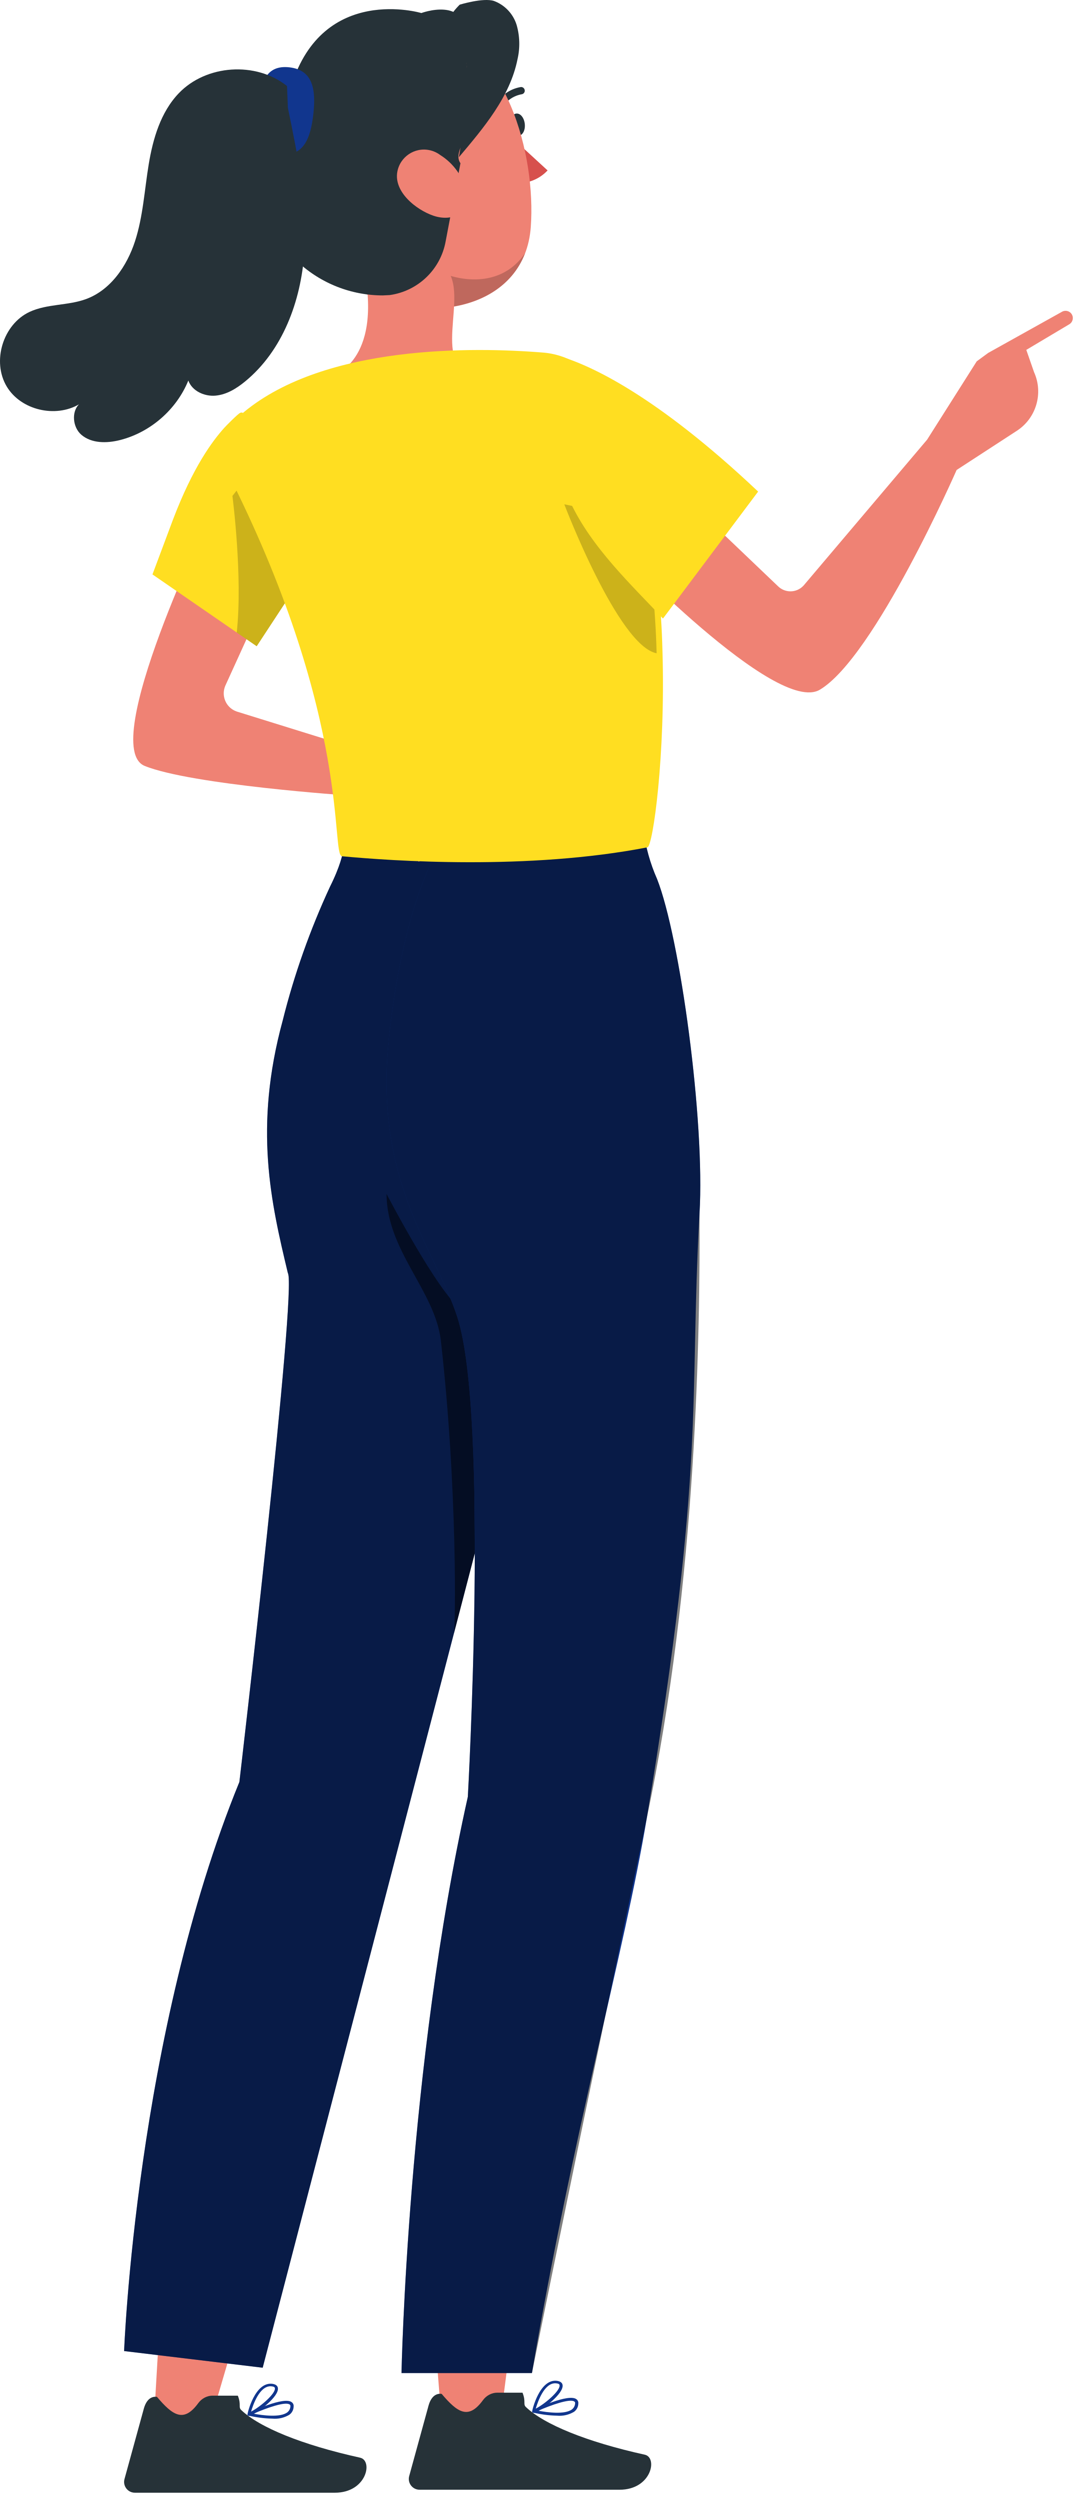 <svg width="194" height="450" viewBox="0 0 194 450" fill="none" xmlns="http://www.w3.org/2000/svg">
<g clip-path="url(#clip0_126_790)">
<path d="M94.188 404.231L89.867 437.787H79.701L77.09 404.854L94.188 404.231Z" fill="#EF8274"/>
<path d="M94.122 430.686H89.58C88.551 430.686 87.6 431.206 86.993 432.036C84.373 435.614 82.404 434.262 79.554 430.898C77.742 430.686 77.254 432.766 77.108 433.324L73.712 445.678C73.417 446.71 74.014 447.785 75.045 448.081C75.228 448.134 75.418 448.159 75.61 448.155C81.126 448.155 83.737 448.155 90.603 448.155H111.604C117.329 448.155 118.516 442.386 116.157 441.852C105.553 439.508 98.045 436.388 94.767 433.303C94.158 432.763 94.782 432.359 94.122 430.686Z" fill="#263238"/>
<path d="M103.401 434.125C103.88 433.78 104.165 433.231 104.173 432.642C104.214 432.326 104.069 432.015 103.803 431.841C102.379 430.833 96.7 433.487 96.061 433.8C95.99 433.826 95.934 433.882 95.908 433.953C95.862 434.084 95.93 434.227 96.061 434.276C97.456 434.606 98.883 434.789 100.318 434.824C101.393 434.924 102.474 434.679 103.401 434.125ZM103.445 432.27C103.561 432.343 103.62 432.479 103.593 432.612C103.569 433.036 103.364 433.432 103.03 433.694C101.74 434.658 98.625 434.242 96.949 433.931C99.308 432.892 102.66 431.722 103.445 432.27Z" fill="#11368E"/>
<path d="M96.252 434.332C97.959 433.62 101.532 430.816 101.34 429.333C101.31 429.022 101.088 428.651 100.316 428.546C97.202 428.19 95.867 433.782 95.867 434.019C95.837 434.114 95.866 434.22 95.941 434.286C95.999 434.303 96.061 434.303 96.12 434.286L96.252 434.332ZM100.212 429.007C100.79 429.066 100.79 429.274 100.79 429.348C100.953 430.253 98.357 432.581 96.504 433.56C96.89 432.255 98.031 428.992 100.005 428.992L100.212 429.007Z" fill="#11368E"/>
<path d="M47.709 402.484L37.803 436.16L27.741 435.573L29.867 399.028L47.709 402.484Z" fill="#EF8274"/>
<path d="M42.84 431.222H38.297C37.268 431.222 36.317 431.742 35.71 432.572C33.09 436.15 31.121 434.798 28.271 431.434C26.459 431.222 25.971 433.302 25.825 433.86L22.429 446.214C22.134 447.246 22.731 448.321 23.762 448.617C23.945 448.67 24.135 448.694 24.327 448.691C29.843 448.691 32.454 448.691 39.32 448.691H60.321C66.046 448.691 67.232 442.922 64.874 442.388C54.27 440.044 46.762 436.924 43.484 433.839C42.878 433.299 43.502 432.894 42.84 431.222Z" fill="#263238"/>
<path d="M52.12 434.659C52.598 434.315 52.884 433.765 52.891 433.176C52.931 432.861 52.787 432.55 52.52 432.376C51.096 431.367 45.416 434.022 44.778 434.333C44.707 434.359 44.651 434.415 44.625 434.486C44.578 434.617 44.646 434.76 44.778 434.809C46.173 435.139 47.6 435.324 49.035 435.357C50.111 435.46 51.192 435.215 52.12 434.659ZM52.165 432.805C52.281 432.877 52.34 433.013 52.313 433.146C52.289 433.57 52.083 433.966 51.75 434.229C50.46 435.192 47.345 434.777 45.669 434.466C48.027 433.429 51.378 432.257 52.165 432.805Z" fill="#11368E"/>
<path d="M44.972 434.868C46.677 434.156 50.251 431.352 50.059 429.869C50.029 429.558 49.807 429.187 49.036 429.084C45.922 428.728 44.587 434.32 44.587 434.557C44.557 434.652 44.586 434.757 44.661 434.824C44.718 434.84 44.78 434.84 44.839 434.824L44.972 434.868ZM48.931 429.543C49.51 429.602 49.51 429.81 49.51 429.884C49.673 430.789 47.077 433.117 45.224 434.096C45.609 432.791 46.752 429.528 48.725 429.528L48.931 429.543Z" fill="#11368E"/>
<path d="M99.812 153.201C99.812 153.201 112.035 177.767 100.279 222.937C88.523 268.108 47.319 426.192 47.319 426.192L22.354 423.193C22.354 423.193 24.501 366.27 43.12 320.752C43.12 320.752 53.53 231.841 51.853 229.157C48.81 216.433 45.669 202.968 50.924 183.694C52.979 175.444 55.885 167.273 59.465 159.563C62.923 152.648 61.902 150.037 61.902 150.037L99.812 153.201Z" fill="#11368E"/>
<path opacity="0.5" d="M99.812 153.201C99.812 153.201 112.035 177.767 100.279 222.937C88.523 268.108 47.319 426.192 47.319 426.192L22.354 423.193C22.354 423.193 24.501 366.27 43.12 320.752C43.12 320.752 53.53 231.841 51.853 229.157C48.81 216.433 45.669 202.968 50.924 183.694C52.979 175.444 55.885 167.273 59.465 159.563C62.923 152.648 61.902 150.037 61.902 150.037L99.812 153.201Z" fill="black"/>
<path opacity="0.5" d="M69.631 214.905C69.631 214.905 78.906 232.765 83.108 235.737C86.687 238.267 85.263 267.955 85.5 276.351C85.518 276.981 85.542 279.521 85.542 279.521L81.754 294.064C82.044 293.232 82.436 267.934 79.415 241.34C78.395 232.386 69.631 225.112 69.631 214.905Z" fill="black"/>
<path d="M115.906 149.433C116.296 152.47 117.122 155.433 118.362 158.232C122.493 168.726 127.005 201.727 126.003 218.427C124.092 253.045 127.192 262.974 116.512 327.23C112.484 351.458 103.323 383.107 95.819 427.154H72.321C72.321 427.154 73.396 371.99 84.27 323.431C84.27 323.431 88.091 255.008 82.404 237.167C78.428 224.754 67.226 212.74 70.095 186.498C72.964 160.256 79.932 151.283 79.932 151.283L115.906 149.433Z" fill="#11368E"/>
<path opacity="0.5" d="M115.906 149.433C116.296 152.47 117.122 155.433 118.362 158.232C122.493 168.726 127.005 201.727 126.003 218.427C126.111 239.143 125.581 284.352 116.512 327.23C105.63 378.673 95.819 427.154 95.819 427.154H72.321C72.321 427.154 73.396 371.99 84.27 323.431C84.27 323.431 88.091 255.008 82.404 237.167C78.428 224.754 67.226 212.74 70.095 186.498C72.964 160.256 79.932 151.283 79.932 151.283L115.906 149.433Z" fill="black"/>
<path d="M37.855 92.816C37.855 92.816 17.611 134.444 26.064 137.867C34.517 141.291 63.008 143.208 63.008 143.208L75.437 155.102L82.628 150.417L80.813 138.316L64.477 134.858L42.661 128.081C40.851 127.474 39.875 125.514 40.482 123.703C40.514 123.611 40.549 123.52 40.586 123.43L51.131 100.298L37.855 92.816Z" fill="#EF8274"/>
<path d="M91.92 22.56C91.799 21.467 92.287 20.5 93.019 20.439C93.75 20.377 94.411 21.197 94.529 22.306C94.647 23.416 94.162 24.366 93.43 24.428C92.699 24.49 92.021 23.667 91.92 22.56Z" fill="#263238"/>
<path d="M91.517 24.138L98.638 30.678C97.066 32.356 94.795 33.193 92.51 32.939L91.517 24.138Z" fill="#D7504D"/>
<path d="M89.715 20.164C89.928 20.134 90.115 20.004 90.216 19.815C90.936 18.325 92.326 17.267 93.955 16.97C94.305 16.931 94.559 16.615 94.52 16.263C94.49 15.905 94.177 15.638 93.819 15.664C91.755 16.01 89.984 17.328 89.061 19.205C88.889 19.508 88.992 19.895 89.292 20.072C89.413 20.162 89.568 20.195 89.715 20.164Z" fill="#263238"/>
<path d="M53.92 27.577C57.029 41.249 58.056 47.105 66.195 53.053C78.055 58.524 94.595 55.19 95.613 40.832C96.546 27.933 91.309 7.787 76.858 4.435C66.563 2.038 56.277 8.441 53.88 18.735C53.204 21.645 53.218 24.673 53.92 27.577Z" fill="#EF8274"/>
<path opacity="0.2" d="M80.588 49.459C80.588 49.459 89.494 52.98 94.593 45.568C92.194 51.83 86.063 54.986 79.287 55.462L77.338 53.498L79.132 50.43L80.588 49.459Z" fill="black"/>
<path d="M60.006 67.56C60.006 67.56 68.702 65.073 65.655 48.796C65.655 48.796 73.168 43.605 79.324 47.478C85.481 51.351 77.393 64.395 84.819 67.951C84.819 67.951 79.746 72.858 60.006 67.56Z" fill="#EF8274"/>
<path d="M82.942 29.386C81.247 27.032 86.03 23.072 84.821 20.434C85.02 13.494 83.687 14.099 83.903 6.692C84.119 -0.714 75.898 2.348 75.898 2.348C75.898 2.348 58.223 -2.915 52.496 15.398C44.044 24.487 44.561 38.707 53.65 47.159C57.807 51.025 63.274 53.174 68.95 53.175L70.19 53.115C75.292 52.408 79.364 48.502 80.277 43.431L82.942 29.386Z" fill="#263238"/>
<path d="M56.446 20.513C56.919 16.189 56.42 12.588 52.097 12.115C47.773 11.642 46.889 15.119 46.416 19.442C45.943 23.765 46.097 27.323 50.424 27.779C54.75 28.235 55.955 24.833 56.446 20.513Z" fill="#11368E"/>
<path d="M79.275 27.889C81.708 29.404 83.433 31.831 84.061 34.626C84.882 38.285 81.501 40.017 78.045 38.819C74.967 37.761 70.872 34.537 71.579 30.869C72.092 28.226 74.65 26.498 77.294 27.012C78.011 27.152 78.688 27.451 79.275 27.889Z" fill="#EF8274"/>
<path d="M82.803 0.842C81.308 2.331 79.676 4.587 80.663 6.537C81.219 7.654 82.486 8.233 83.215 9.258C83.912 10.466 84.203 11.866 84.047 13.252C83.992 18.297 83.528 23.329 82.661 28.3C87.116 23.019 91.87 17.441 93.224 10.641C93.689 8.621 93.636 6.516 93.07 4.521C92.46 2.514 90.948 0.906 88.982 0.173C87.022 -0.459 82.803 0.842 82.803 0.842Z" fill="#263238"/>
<path d="M122.514 88.704L140.168 105.547C141.441 106.772 143.466 106.733 144.691 105.46C144.74 105.409 144.787 105.356 144.833 105.301L166.996 79.144L175.934 65.044L177.994 63.53L191.308 56.111C191.911 55.776 192.671 55.966 193.042 56.547C193.439 57.168 193.243 57.994 192.61 58.37L184.868 62.979L186.265 66.988C187.977 70.787 186.662 75.269 183.168 77.54L172.319 84.594C172.319 84.594 157.555 118.285 147.681 124.147C139.84 128.807 110.951 98.496 110.951 98.496L122.514 88.704Z" fill="#EF8274"/>
<path d="M43.906 77.725C43.502 76.51 44.51 73.897 43.295 74.3C42.904 74.43 40.659 76.71 40.387 77.021C38.278 79.372 34.777 84.017 31.147 93.559L27.464 103.396L46.239 116.326L53.309 105.557L43.906 77.725Z" fill="#FFDE21"/>
<path opacity="0.2" d="M41.866 89.272L43.923 86.628L47.95 89.671L53.309 105.558L46.239 116.328L42.644 113.856C43.751 103.707 41.866 89.272 41.866 89.272Z" fill="black"/>
<path d="M116.631 152.517C95.194 156.683 70.612 154.972 61.605 154.125C59.565 153.918 63.334 129.923 41.691 86.445C39.484 82.339 40.41 77.253 43.921 74.188C58.65 62 85.41 62.467 97.686 63.453C102.028 63.758 105.979 66.073 108.369 69.71C112.641 76.948 115.521 84.923 116.857 93.221C118.302 101.114 119.13 109.108 119.329 117.13C119.897 136.111 117.599 152.326 116.631 152.517Z" fill="#FFDE21"/>
<path opacity="0.2" d="M118.277 117.589C111.362 116.275 101.646 90.776 101.646 90.776L115.805 93.68C117.25 101.574 118.076 109.567 118.277 117.589Z" fill="black"/>
<path d="M101.038 64.179C106.38 65.804 118.135 71.094 136.564 88.485L119.418 111.342C113.813 105.332 106.566 98.618 102.699 90.318C99.194 82.963 97.421 74.904 97.513 66.755C97.534 65.247 98.773 64.04 100.281 64.061C100.536 64.064 100.792 64.104 101.038 64.179Z" fill="#FFDE21"/>
<path d="M51.856 19.409L51.702 15.49C46.112 11.017 37.125 11.621 32.184 16.804C28.944 20.201 27.552 24.949 26.787 29.582C26.023 34.215 25.77 38.966 24.317 43.429C22.863 47.895 19.933 52.189 15.531 53.822C12.253 55.037 8.505 54.664 5.334 56.138C0.535 58.368 -1.51 65.072 1.228 69.6C3.794 73.845 10.001 75.257 14.233 72.775C12.858 74.115 13.079 76.911 14.654 78.259C16.495 79.836 19.228 79.81 21.579 79.221C27.065 77.845 31.793 73.74 33.922 68.499C34.605 70.38 36.804 71.384 38.797 71.216C40.79 71.049 42.584 69.945 44.132 68.679C50.918 63.131 54.215 54.198 54.816 45.453C55.412 36.707 53.63 27.994 51.856 19.409Z" fill="#263238"/>
</g>
<defs>
<clipPath id="clip0_126_790">
<rect width="193.289" height="450" fill="white"/>
</clipPath>
</defs>
</svg>
